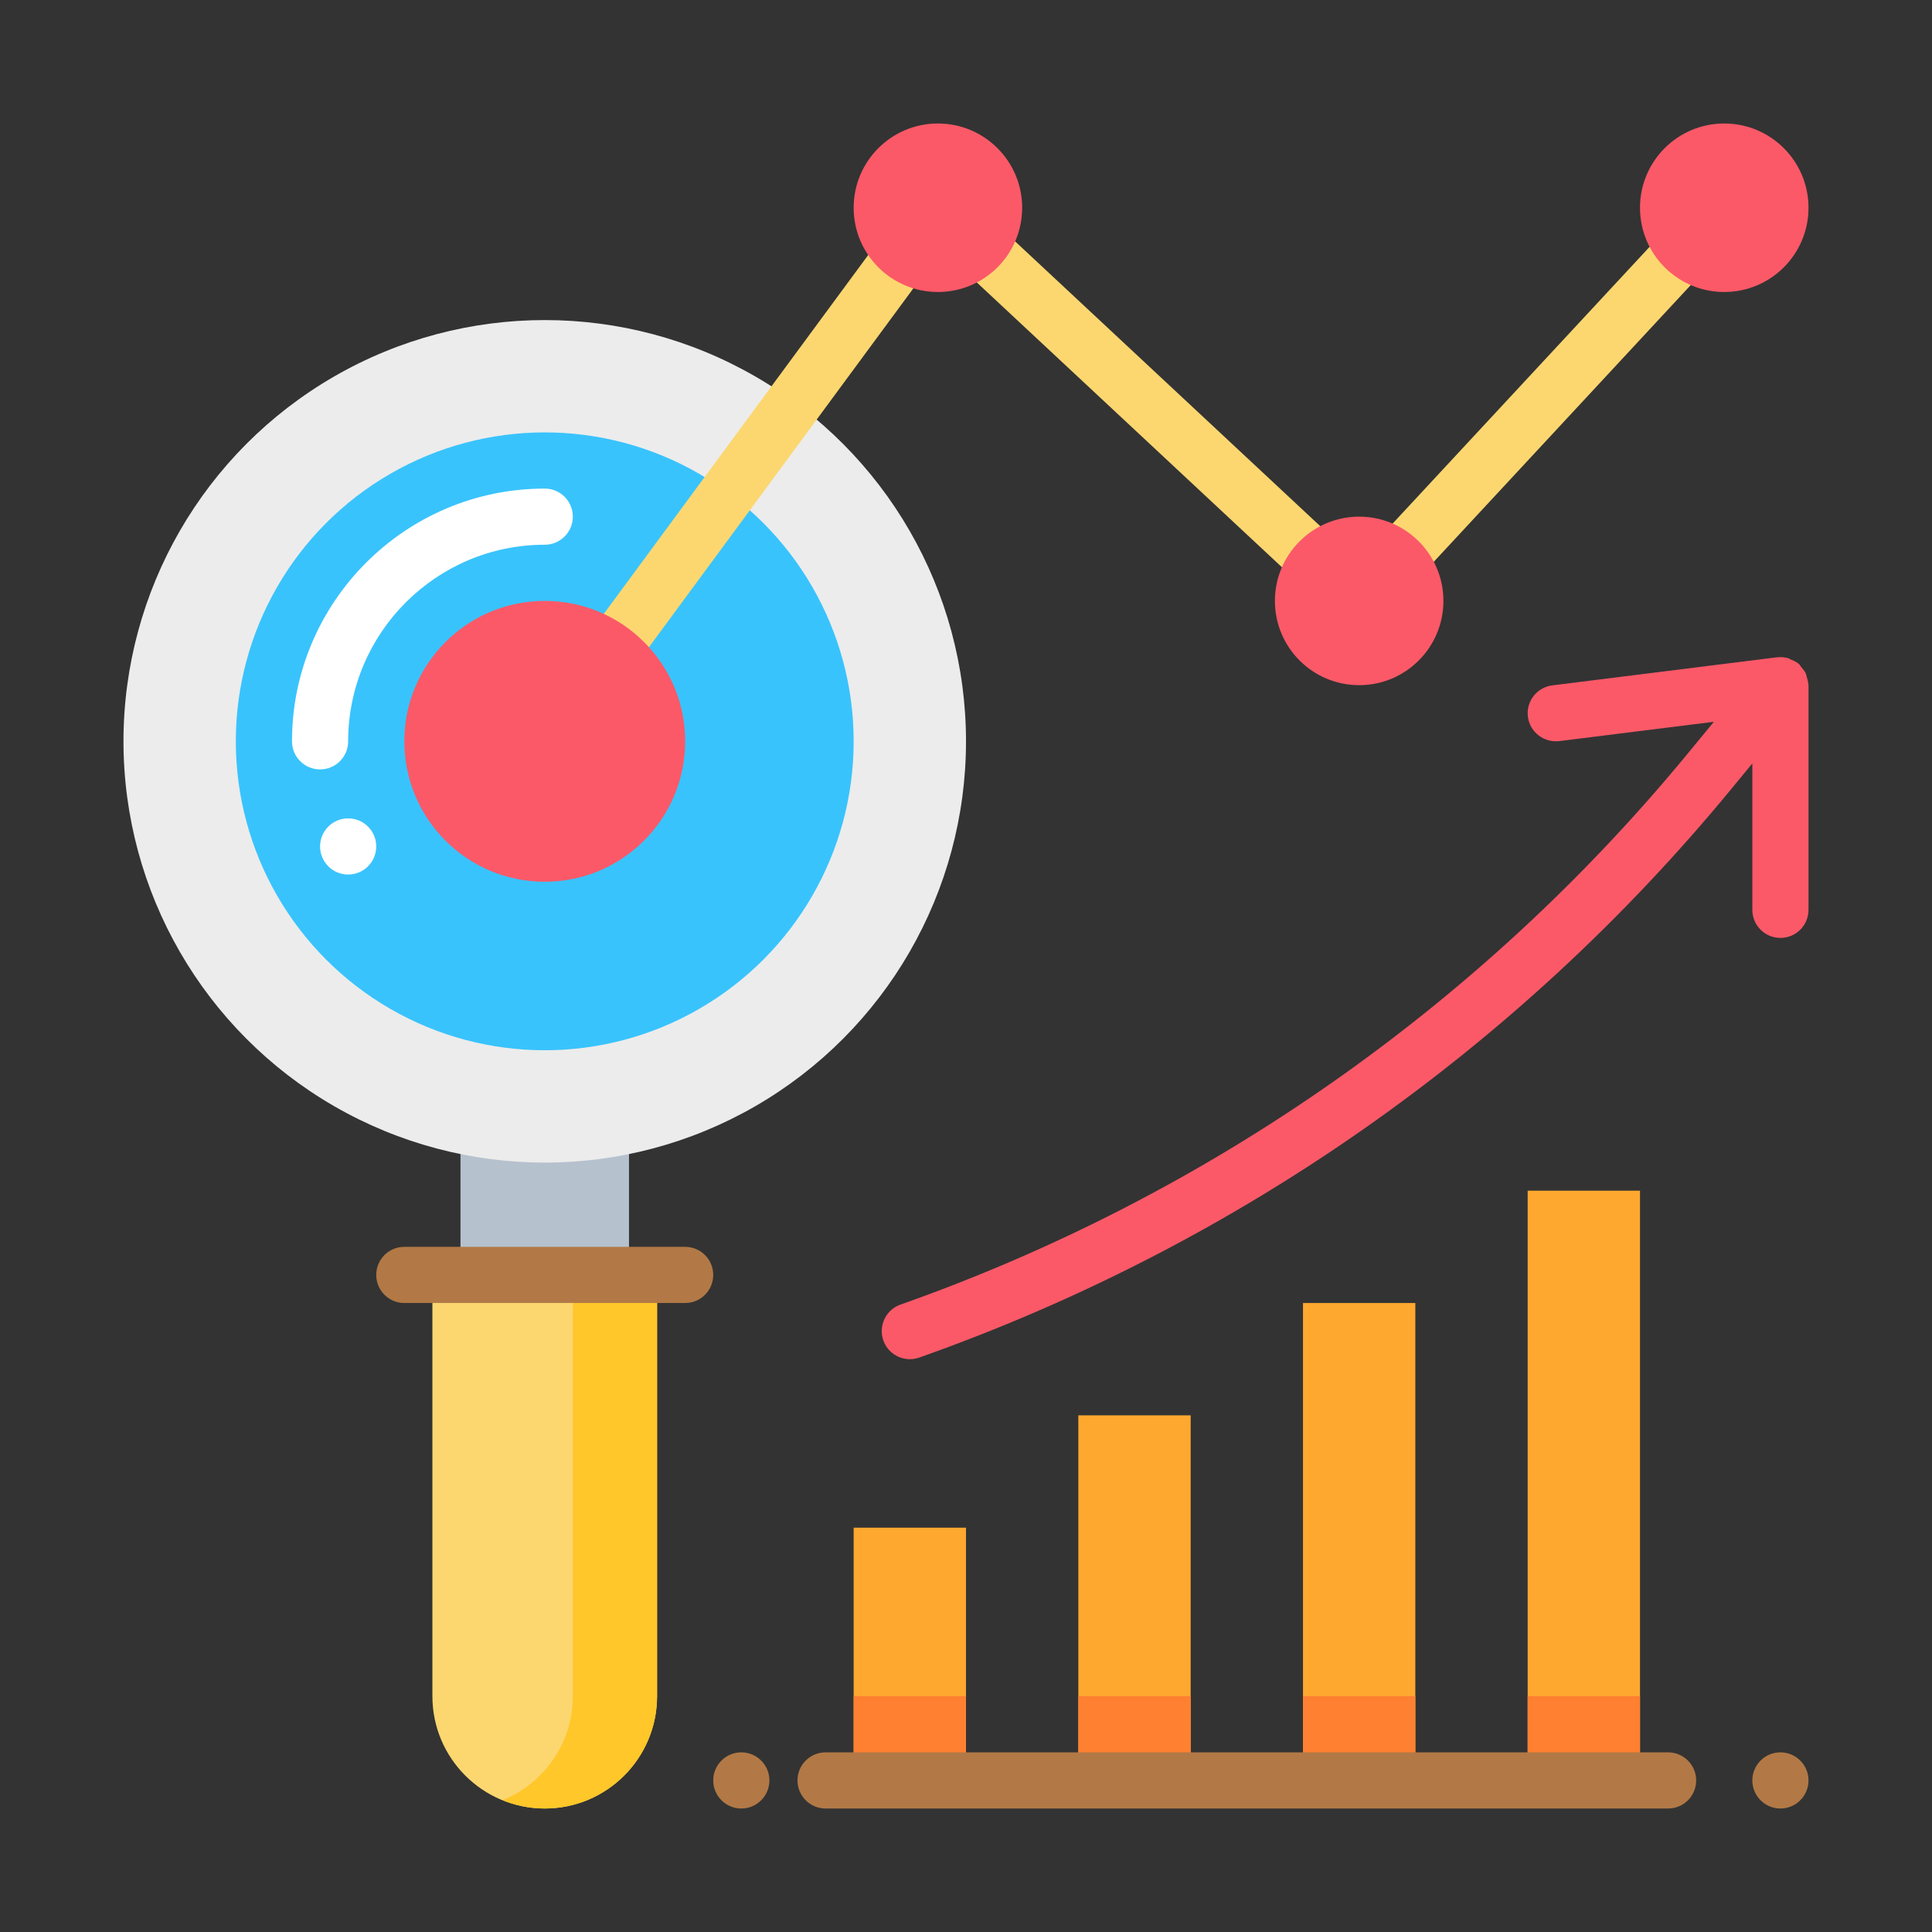 <?xml version="1.0" encoding="iso-8859-1"?>
<!-- Generator: Adobe Illustrator 25.0.0, SVG Export Plug-In . SVG Version: 6.00 Build 0)  -->
<svg version="1.1" id="Layer_1" xmlns="http://www.w3.org/2000/svg" xmlns:xlink="http://www.w3.org/1999/xlink" x="0px" y="0px"
	 viewBox="0 0 256 256" style="enable-background:new 0 0 256 256;" xml:space="preserve">
<rect x="0" y="0" width="256" height="256" fill="#333333" stroke="none"/>
<g>
	<g>
		<rect x="61.017" y="146.606" style="fill:#B6C1CE;" width="22.327" height="29.77"/>
	</g>
	<g>
		<rect x="202.424" y="157.77" style="fill:#FEA82F;" width="14.885" height="78.146"/>
	</g>
	<g>
		<rect x="172.654" y="172.655" style="fill:#FEA82F;" width="14.885" height="63.261"/>
	</g>
	<g>
		<rect x="142.884" y="187.54" style="fill:#FEA82F;" width="14.885" height="48.376"/>
	</g>
	<g>
		<rect x="113.114" y="202.425" style="fill:#FEA82F;" width="14.885" height="33.491"/>
	</g>
	<g>
		<rect x="113.114" y="224.752" style="fill:#FF8031;" width="14.885" height="11.164"/>
	</g>
	<g>
		<rect x="142.884" y="224.752" style="fill:#FF8031;" width="14.885" height="11.164"/>
	</g>
	<g>
		<rect x="172.654" y="224.752" style="fill:#FF8031;" width="14.885" height="11.164"/>
	</g>
	<g>
		<rect x="202.424" y="224.752" style="fill:#FF8031;" width="14.885" height="11.164"/>
	</g>
	<g>
		<path style="fill:#FCD770;" d="M72.181,239.637L72.181,239.637c8.221,0,14.885-6.664,14.885-14.885v-55.818h-29.77v55.818
			C57.296,232.973,63.96,239.637,72.181,239.637z"/>
	</g>
	<g>
		<circle style="fill:#ECECEC;" cx="72.181" cy="98.23" r="55.819"/>
	</g>
	<g>
		<circle style="fill:#39C3FC;" cx="72.181" cy="98.23" r="40.934"/>
	</g>
	<g>
		<g>
			<path style="fill:#FFFFFF;" d="M42.411,101.951c-2.057,0-3.721-1.665-3.721-3.721c0-18.468,15.023-33.491,33.491-33.491
				c2.057,0,3.721,1.665,3.721,3.721s-1.665,3.721-3.721,3.721c-14.362,0-26.049,11.687-26.049,26.049
				C46.132,100.287,44.467,101.951,42.411,101.951z"/>
		</g>
	</g>
	<g>
		<path style="fill:#FFC729;" d="M75.902,168.934v55.818c0,6.243-3.853,11.571-9.303,13.781c1.726,0.7,3.605,1.104,5.582,1.104
			c8.221,0,14.885-6.664,14.885-14.885v-55.818H75.902z"/>
	</g>
	<g>
		<path style="fill:#FB5968;" d="M239.603,90.622c-0.014-0.321-0.104-0.621-0.2-0.929c-0.054-0.175-0.074-0.354-0.154-0.518
			c-0.135-0.279-0.35-0.512-0.557-0.756c-0.115-0.135-0.178-0.304-0.312-0.423c-0.017-0.016-0.043-0.019-0.061-0.034
			c-0.016-0.013-0.022-0.033-0.038-0.046c-0.3-0.246-0.643-0.386-0.985-0.525c-0.105-0.042-0.189-0.125-0.297-0.158
			c-0.49-0.15-1-0.191-1.501-0.134c-0.016,0.001-0.03-0.006-0.045-0.004l-29.77,3.721c-2.039,0.255-3.485,2.115-3.231,4.154
			c0.258,2.039,2.115,3.46,4.154,3.231l20.493-2.561l-3.507,4.258c-27.466,33.353-63.523,58.584-104.275,72.967
			c-1.937,0.687-2.954,2.813-2.271,4.75c0.542,1.526,1.977,2.482,3.511,2.482c0.411,0,0.829-0.069,1.239-0.211
			c42.028-14.838,79.214-40.861,107.538-75.257l2.86-3.472v19.4c0,2.057,1.665,3.721,3.721,3.721c2.057,0,3.721-1.665,3.721-3.721
			v-29.77C239.638,90.73,239.605,90.679,239.603,90.622z"/>
	</g>
	<g>
		<g>
			<path style="fill:#B27946;" d="M90.787,172.655H53.574c-2.057,0-3.721-1.665-3.721-3.721c0-2.057,1.664-3.721,3.721-3.721h37.212
				c2.057,0,3.721,1.665,3.721,3.721C94.508,170.99,92.843,172.655,90.787,172.655z"/>
		</g>
	</g>
	<g>
		<g>
			<path style="fill:#FCD770;" d="M72.177,101.951c-0.767,0-1.541-0.236-2.202-0.727c-1.657-1.218-2.009-3.547-0.789-5.2
				l52.097-70.703c0.629-0.857,1.595-1.403,2.649-1.501c1.09-0.105,2.108,0.265,2.885,0.985l53.089,49.553l45.84-49.365
				c1.392-1.508,3.75-1.592,5.258-0.192c1.505,1.395,1.592,3.75,0.192,5.258l-48.376,52.097c-0.672,0.723-1.606,1.152-2.591,1.184
				c-1.05,0.084-1.951-0.323-2.674-0.996l-52.762-49.248l-49.619,67.338C74.448,101.428,73.318,101.951,72.177,101.951z"/>
		</g>
	</g>
	<g>
		<circle style="fill:#B27946;" cx="235.915" cy="235.916" r="3.721"/>
	</g>
	<g>
		<circle style="fill:#FB5968;" cx="124.278" cy="27.527" r="11.164"/>
	</g>
	<g>
		<circle style="fill:#FB5968;" cx="228.472" cy="27.527" r="11.164"/>
	</g>
	<g>
		<circle style="fill:#FB5968;" cx="180.096" cy="79.624" r="11.164"/>
	</g>
	<g>
		<circle style="fill:#FB5968;" cx="72.181" cy="98.23" r="18.606"/>
	</g>
	<g>
		<g>
			<circle style="fill:#B27946;" cx="98.229" cy="235.916" r="3.721"/>
		</g>
	</g>
	<g>
		<g>
			<path style="fill:#B27946;" d="M221.03,239.637H109.393c-2.057,0-3.721-1.665-3.721-3.721c0-2.057,1.664-3.721,3.721-3.721
				H221.03c2.057,0,3.721,1.665,3.721,3.721C224.751,237.973,223.087,239.637,221.03,239.637z"/>
		</g>
	</g>
	<g>
		<circle style="fill:#FFFFFF;" cx="46.132" cy="112.159" r="3.721"/>
	</g>
</g>
</svg>
